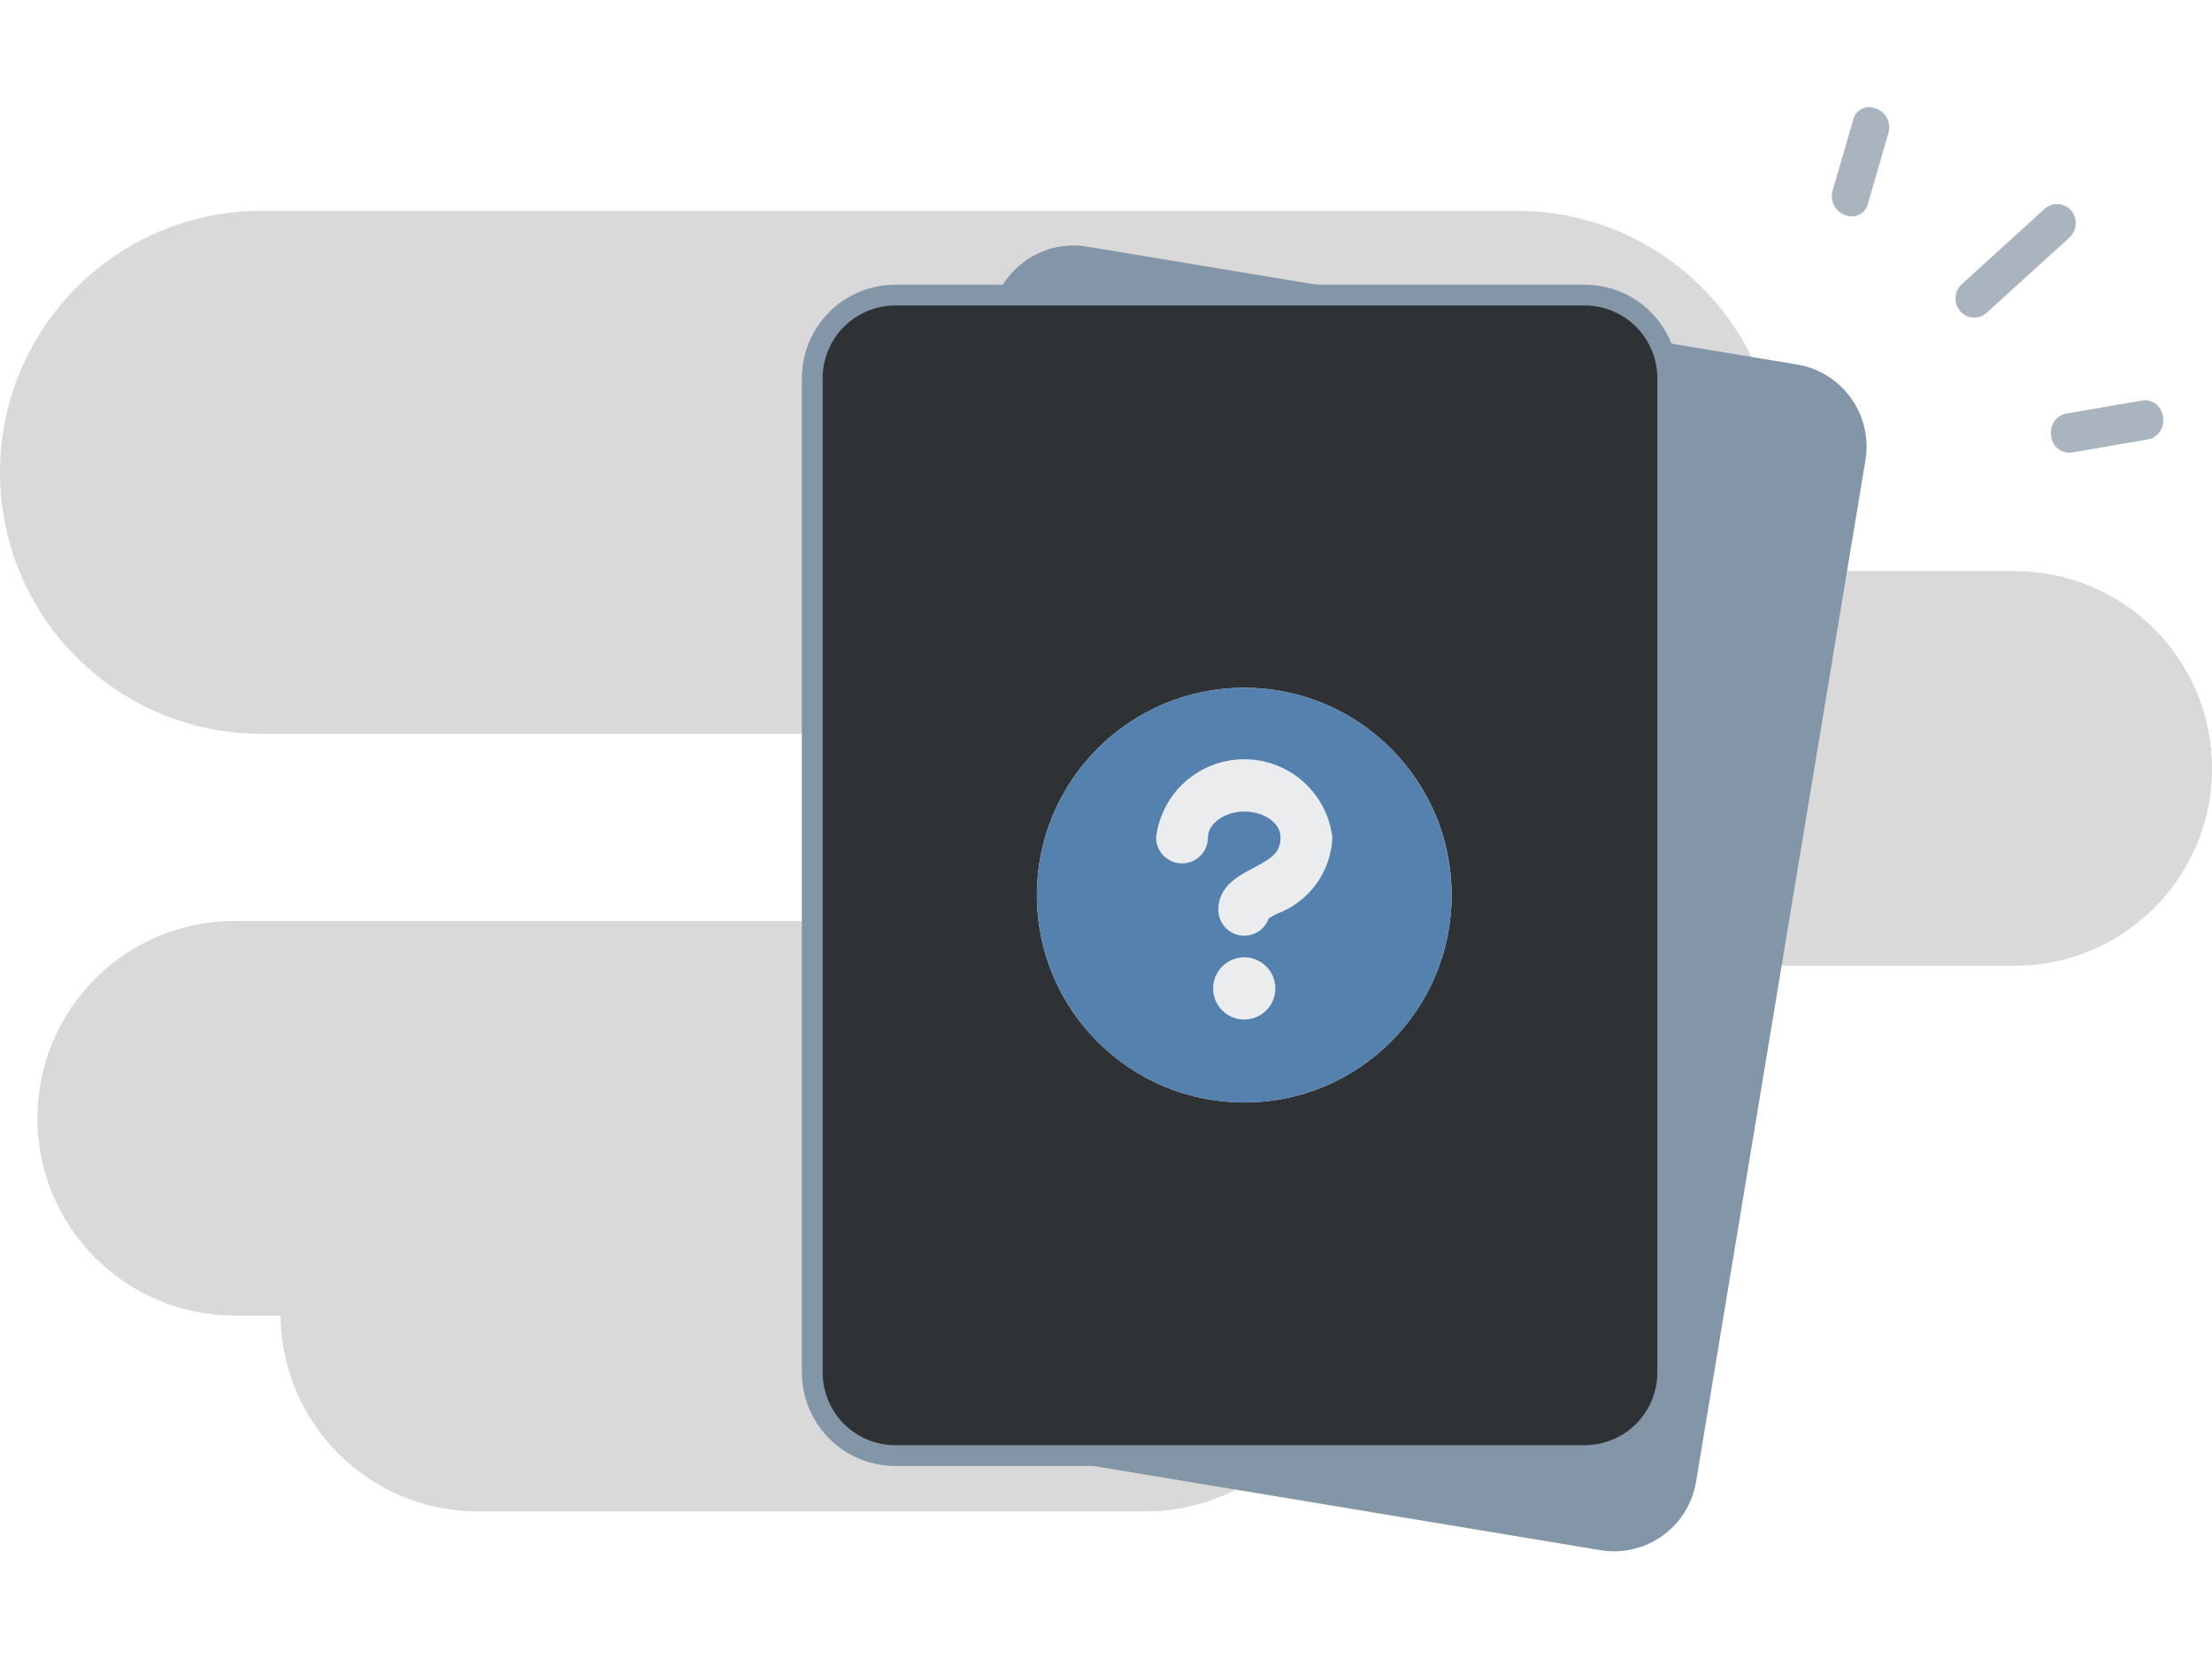 <svg width="320" height="241" viewBox="0 0 320 241" fill="none" xmlns="http://www.w3.org/2000/svg">
<path fill-rule="evenodd" clip-rule="evenodd" d="M257.28 68.327C257.28 47.436 240.344 30.5 219.453 30.5H37.827C16.936 30.5 0 47.436 0 68.327V68.34C0 89.231 16.936 106.167 37.827 106.167H166.73C166.443 107.79 166.293 109.461 166.293 111.166C166.293 126.932 179.074 139.713 194.84 139.713H291.453C307.219 139.713 320 126.932 320 111.166C320 95.401 307.219 82.62 291.453 82.62H254.492C256.289 78.214 257.28 73.392 257.28 68.34V68.327ZM5.413 161.78C5.413 146.014 18.194 133.233 33.96 133.233H130.573C146.268 133.233 159.005 145.899 159.119 161.567H165.747C181.512 161.567 194.293 174.348 194.293 190.113C194.293 205.879 181.512 218.66 165.747 218.66H69.133C53.438 218.66 40.702 205.994 40.587 190.327H33.96C18.194 190.327 5.413 177.546 5.413 161.78Z" fill="#D6D6D6" fill-opacity="0.45" style="mix-blend-mode:color-burn"/>
<path fill-rule="evenodd" clip-rule="evenodd" d="M257.28 68.327C257.28 47.436 240.344 30.5 219.453 30.5H37.827C16.936 30.5 0 47.436 0 68.327V68.34C0 89.231 16.936 106.167 37.827 106.167H166.73C166.443 107.79 166.293 109.461 166.293 111.166C166.293 126.932 179.074 139.713 194.84 139.713H291.453C307.219 139.713 320 126.932 320 111.166C320 95.401 307.219 82.62 291.453 82.62H254.492C256.289 78.214 257.28 73.392 257.28 68.34V68.327ZM5.413 161.78C5.413 146.014 18.194 133.233 33.96 133.233H130.573C146.268 133.233 159.005 145.899 159.119 161.567H165.747C181.512 161.567 194.293 174.348 194.293 190.113C194.293 205.879 181.512 218.66 165.747 218.66H69.133C53.438 218.66 40.702 205.994 40.587 190.327H33.96C18.194 190.327 5.413 177.546 5.413 161.78Z" fill="black" fill-opacity="0.08" style="mix-blend-mode:luminosity"/>
<path d="M143.428 45.578L118.926 193.374C117.839 199.93 122.268 206.126 128.819 207.213L231.534 224.268C238.085 225.355 244.276 220.923 245.363 214.367L269.865 66.571C270.952 60.015 266.522 53.819 259.972 52.731L157.256 35.677C150.706 34.589 144.514 39.022 143.428 45.578Z" fill="#8396A8"/>
<path d="M229.242 42.69H129.526C122.886 42.69 117.503 48.077 117.503 54.722V198.553C117.503 205.198 122.886 210.585 129.526 210.585H229.242C235.882 210.585 241.265 205.198 241.265 198.553V54.722C241.265 48.077 235.882 42.69 229.242 42.69Z" fill="#2F3235"/>
<path d="M229.242 212.088H129.526C125.939 212.088 122.498 210.662 119.962 208.123C117.425 205.585 116 202.142 116 198.552V54.721C116 51.131 117.425 47.688 119.962 45.149C122.498 42.611 125.939 41.185 129.526 41.185H229.242C232.829 41.185 236.27 42.611 238.806 45.149C241.343 47.688 242.768 51.131 242.768 54.721V198.552C242.768 202.142 241.343 205.585 238.806 208.123C236.27 210.662 232.829 212.088 229.242 212.088ZM129.526 44.193C126.736 44.193 124.06 45.302 122.087 47.276C120.114 49.251 119.006 51.929 119.006 54.721V198.552C119.006 201.344 120.114 204.022 122.087 205.996C124.06 207.971 126.736 209.08 129.526 209.08H229.242C232.032 209.08 234.708 207.971 236.681 205.996C238.654 204.022 239.762 201.344 239.762 198.552V54.721C239.762 51.929 238.654 49.251 236.681 47.276C234.708 45.302 232.032 44.193 229.242 44.193H129.526Z" fill="#8396A8"/>
<path d="M210 129.5C210 146.069 196.569 159.5 180 159.5C163.431 159.5 150 146.069 150 129.5C150 112.931 163.431 99.5 180 99.5C196.569 99.5 210 112.931 210 129.5Z" fill="#EAECEE"/>
<path d="M180 99.5C174.067 99.5 168.266 101.259 163.333 104.556C158.399 107.852 154.554 112.538 152.284 118.02C150.013 123.502 149.419 129.533 150.576 135.353C151.734 141.172 154.591 146.518 158.787 150.713C162.982 154.909 168.328 157.766 174.147 158.924C179.967 160.081 185.999 159.487 191.481 157.216C196.962 154.946 201.648 151.1 204.944 146.167C208.241 141.234 210 135.433 210 129.5C210 121.544 206.839 113.913 201.213 108.287C195.587 102.661 187.956 99.5 180 99.5ZM180 147.5C179.11 147.5 178.24 147.236 177.5 146.742C176.76 146.247 176.183 145.544 175.843 144.722C175.502 143.9 175.413 142.995 175.587 142.123C175.76 141.25 176.189 140.448 176.818 139.818C177.447 139.189 178.249 138.76 179.122 138.586C179.995 138.413 180.9 138.502 181.722 138.843C182.544 139.183 183.247 139.76 183.742 140.5C184.236 141.24 184.5 142.11 184.5 143C184.5 144.193 184.026 145.338 183.182 146.182C182.338 147.026 181.193 147.5 180 147.5ZM184.74 132.2C184.327 132.396 183.926 132.616 183.54 132.86C183.247 133.698 182.666 134.405 181.901 134.855C181.136 135.306 180.236 135.47 179.361 135.318C178.487 135.167 177.694 134.71 177.124 134.029C176.554 133.348 176.245 132.488 176.25 131.6C176.25 128.18 179.25 126.68 181.26 125.6C184.08 124.13 185.25 123.29 185.25 121.16C185.25 119.03 182.85 117.41 180 117.41C177.15 117.41 174.75 119.15 174.75 121.16C174.75 122.154 174.355 123.109 173.652 123.812C172.948 124.515 171.995 124.91 171 124.91C170.005 124.91 169.052 124.515 168.348 123.812C167.645 123.109 167.25 122.154 167.25 121.16C167.621 118.039 169.124 115.164 171.474 113.077C173.824 110.99 176.857 109.838 180 109.838C183.143 109.838 186.176 110.99 188.526 113.077C190.876 115.164 192.379 118.039 192.75 121.16C192.653 123.585 191.841 125.928 190.415 127.892C188.99 129.857 187.015 131.356 184.74 132.2Z" fill="#5581AE"/>
<path d="M312.275 58.825C311.979 58.471 311.593 58.203 311.158 58.05C310.723 57.897 310.255 57.864 309.803 57.954L298.987 59.825C297.198 60.133 296.491 61.778 296.734 63.18C296.812 63.757 297.075 64.293 297.484 64.708C297.894 65.123 298.427 65.394 299.003 65.48C299.283 65.513 299.566 65.504 299.843 65.453L310.658 63.582C311.134 63.51 311.582 63.31 311.954 63.004C312.326 62.698 312.608 62.297 312.771 61.844C312.952 61.34 313.002 60.798 312.915 60.27C312.828 59.742 312.608 59.244 312.275 58.825Z" fill="#A9B4BE"/>
<path d="M271.166 15.627C270.853 15.52 270.522 15.48 270.193 15.509C269.864 15.538 269.545 15.635 269.256 15.794C268.967 15.953 268.714 16.171 268.513 16.433C268.313 16.696 268.17 16.997 268.092 17.318L265.112 27.585C265.006 27.955 264.975 28.342 265.02 28.724C265.065 29.105 265.186 29.474 265.376 29.809C265.565 30.143 265.819 30.436 266.124 30.672C266.428 30.907 266.776 31.079 267.147 31.178C267.299 31.224 267.454 31.256 267.612 31.276C268.192 31.358 268.782 31.219 269.265 30.887C269.748 30.555 270.089 30.054 270.221 29.483L273.197 19.22C273.304 18.851 273.335 18.464 273.291 18.082C273.246 17.7 273.125 17.331 272.936 16.997C272.747 16.662 272.493 16.369 272.189 16.133C271.885 15.898 271.537 15.726 271.166 15.627Z" fill="#A9B4BE"/>
<path d="M297.741 29.53C297.381 29.507 297.021 29.557 296.681 29.678C296.341 29.799 296.029 29.988 295.765 30.233L283.798 41.121C283.264 41.613 282.94 42.292 282.895 43.016C282.85 43.74 283.087 44.454 283.555 45.008C283.992 45.519 284.606 45.848 285.274 45.929C285.659 45.975 286.05 45.938 286.419 45.819C286.789 45.7 287.128 45.504 287.414 45.242L299.382 34.353C299.919 33.86 300.244 33.177 300.289 32.449C300.333 31.72 300.093 31.003 299.62 30.448C299.385 30.176 299.097 29.955 298.774 29.797C298.452 29.639 298.1 29.549 297.741 29.53Z" fill="#A9B4BE"/>
</svg>
